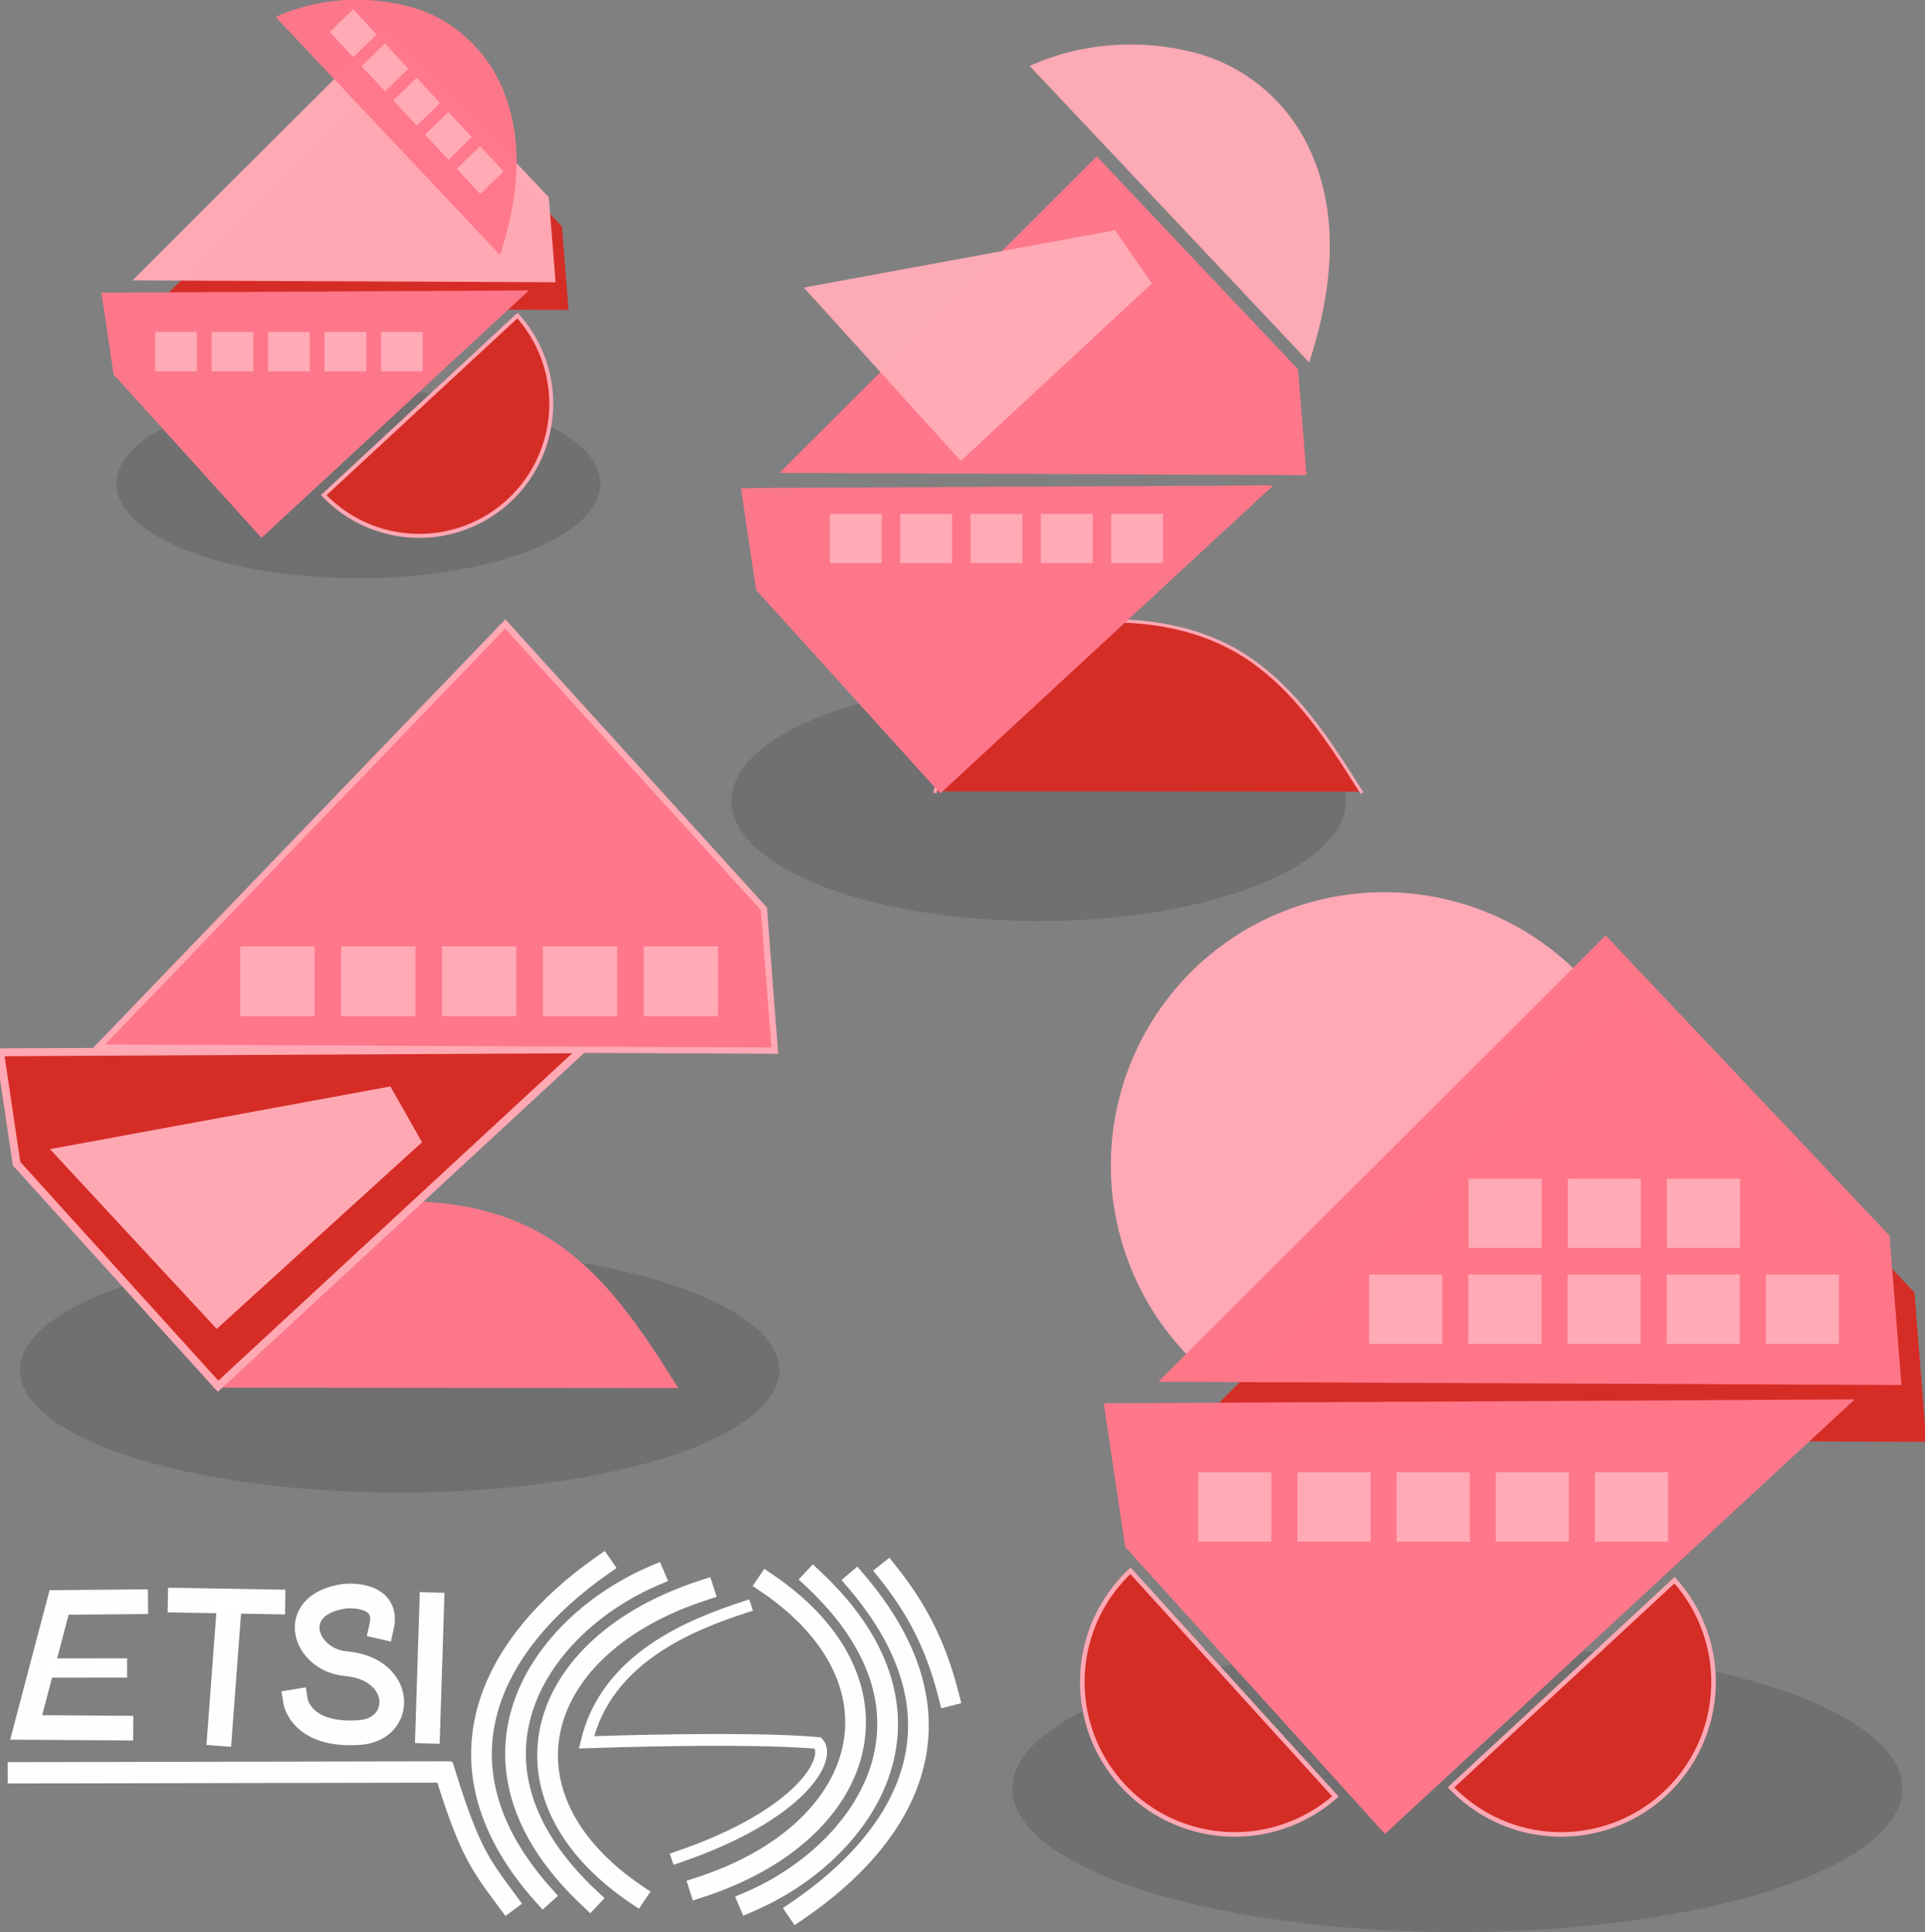 <?xml version="1.0" encoding="UTF-8" standalone="no"?>
<!-- Created with Inkscape (http://www.inkscape.org/) -->

<svg
   width="126.27mm"
   height="126.728mm"
   viewBox="0 0 126.27 126.728"
   version="1.1"
   id="svg5"
   inkscape:version="1.2.1 (9c6d41e4, 2022-07-14)"
   sodipodi:docname="etsi.svg"
   xmlns:inkscape="http://www.inkscape.org/namespaces/inkscape"
   xmlns:sodipodi="http://sodipodi.sourceforge.net/DTD/sodipodi-0.dtd"
   xmlns="http://www.w3.org/2000/svg"
   xmlns:svg="http://www.w3.org/2000/svg">
  <rect x="0" y="0" width="126.27" height="126.728" fill="#808080" stroke="none"/>
  <sodipodi:namedview
     id="namedview7"
     pagecolor="#ffffff"
     bordercolor="#000000"
     borderopacity="0.25"
     inkscape:showpageshadow="2"
     inkscape:pageopacity="0"
     inkscape:pagecheckerboard="true"
     inkscape:deskcolor="#d1d1d1"
     inkscape:document-units="mm"
     showgrid="false"
     inkscape:zoom="1.2663057"
     inkscape:cx="-74.23168"
     inkscape:cy="216.7723"
     inkscape:window-width="2560"
     inkscape:window-height="1395"
     inkscape:window-x="0"
     inkscape:window-y="23"
     inkscape:window-maximized="0"
     inkscape:current-layer="g6607"
     showguides="true"
     inkscape:lockguides="true">
    <sodipodi:guide
       position="-191.522,-22.277"
       orientation="1,0"
       id="guide2923"
       inkscape:locked="true" />
    <sodipodi:guide
       position="11.397,-78.037"
       orientation="0,-1"
       id="guide8011"
       inkscape:locked="true" />
    <sodipodi:guide
       position="271.418,27.068"
       orientation="0,-1"
       id="guide11504"
       inkscape:locked="true" />
    <sodipodi:guide
       position="247.821,17.489"
       orientation="-0.001,-1"
       id="guide13038"
       inkscape:locked="true" />
    <sodipodi:guide
       position="237.532,61.548"
       orientation="0,-1"
       id="guide13636"
       inkscape:locked="true" />
    <sodipodi:guide
       position="369.99,73.335"
       orientation="0,-1"
       id="guide13711"
       inkscape:locked="true" />
  </sodipodi:namedview>
  <defs
     id="defs2">
    <rect
       x="279.553"
       y="179.262"
       width="84.498"
       height="42.644"
       id="rect18093" />
    <inkscape:path-effect
       effect="simplify"
       id="path-effect4258"
       is_visible="true"
       lpeversion="1"
       steps="1"
       threshold="0.005"
       smooth_angles="360"
       helper_size="0"
       simplify_individual_paths="false"
       simplify_just_coalesce="false" />
    <inkscape:path-effect
       effect="simplify"
       id="path-effect4258-6"
       is_visible="true"
       lpeversion="1"
       steps="1"
       threshold="0.005"
       smooth_angles="360"
       helper_size="0"
       simplify_individual_paths="false"
       simplify_just_coalesce="false" />
    <inkscape:path-effect
       effect="simplify"
       id="path-effect9627-5"
       is_visible="true"
       lpeversion="1"
       steps="1"
       threshold="0.005"
       smooth_angles="360"
       helper_size="0"
       simplify_individual_paths="false"
       simplify_just_coalesce="false" />
    <inkscape:path-effect
       effect="simplify"
       id="path-effect9627"
       is_visible="true"
       lpeversion="1"
       steps="1"
       threshold="0.005"
       smooth_angles="360"
       helper_size="0"
       simplify_individual_paths="false"
       simplify_just_coalesce="false" />
    <inkscape:path-effect
       effect="simplify"
       id="path-effect9627-2"
       is_visible="true"
       lpeversion="1"
       steps="1"
       threshold="0.005"
       smooth_angles="360"
       helper_size="0"
       simplify_individual_paths="false"
       simplify_just_coalesce="false" />
    <inkscape:path-effect
       effect="simplify"
       id="path-effect9627-4"
       is_visible="true"
       lpeversion="1"
       steps="1"
       threshold="0.005"
       smooth_angles="360"
       helper_size="0"
       simplify_individual_paths="false"
       simplify_just_coalesce="false" />
    <inkscape:path-effect
       effect="simplify"
       id="path-effect9627-5-1"
       is_visible="true"
       lpeversion="1"
       steps="1"
       threshold="0.005"
       smooth_angles="360"
       helper_size="0"
       simplify_individual_paths="false"
       simplify_just_coalesce="false" />
    <inkscape:path-effect
       effect="simplify"
       id="path-effect9627-6"
       is_visible="true"
       lpeversion="1"
       steps="1"
       threshold="0.005"
       smooth_angles="360"
       helper_size="0"
       simplify_individual_paths="false"
       simplify_just_coalesce="false" />
  </defs>
  <g
     inkscape:label="Ebene 1"
     inkscape:groupmode="layer"
     id="layer1"
     transform="translate(-186.194,28.28)">
    <g
       id="g6607"
       transform="matrix(1.502,0,0,1.502,-92.884,-38.43)">
      <ellipse
         style="opacity:0.2;fill:#333333;stroke-width:1.884"
         id="path2382"
         cx="203.253"
         cy="66.593"
         rx="16.584"
         ry="5.349" />
      <ellipse
         style="opacity:0.2;fill:#333333;stroke-width:2.208"
         id="path2382-7"
         cx="249.448"
         cy="84.863"
         rx="19.436"
         ry="6.269" />
      <ellipse
         style="opacity:0.2;fill:#333333;stroke-width:1.679"
         id="path2382-7-5"
         cx="231.165"
         cy="41.734"
         rx="13.419"
         ry="5.246" />
      <ellipse
         style="opacity:0.2;fill:#333333;stroke-width:1.322"
         id="path2382-7-5-1"
         cx="201.455"
         cy="27.88"
         rx="10.567"
         ry="4.131" />
      <g
         id="g9946"
         transform="matrix(0.794,0,0,0.794,-144.149,63.539)">
        <path
           style="opacity:0.99;fill:#ff778a;fill-opacity:0.992;stroke:none;stroke-width:0;stroke-linecap:square;stroke-linejoin:miter;stroke-dasharray:none;stroke-opacity:0.992;paint-order:fill markers stroke"
           d="m 427.243,4.809 c 1.022,-3.78 3.419,-7.337 6.925,-9.177 0.914,-0.48 1.877,-1.012 2.91,-1.055 2.978,-0.124 6.063,0.393 8.631,1.985 2.728,1.692 4.648,4.354 6.358,7.009 0.269,0.418 0.534,0.838 0.797,1.26"
           id="path9625-0"
           inkscape:path-effect="#path-effect9627-5"
           inkscape:original-d="m 427.24348,4.8090087 c 1.2496,-4.69219584 4.84915,-9.1446014 9.73335,-10.2282404 8.71381,-0.350313 12.08819,4.1619625 15.88726,10.2500169"
           sodipodi:nodetypes="ccc" />
        <path
           id="rect7303-9"
           style="opacity:0.99;fill:#d62d26;fill-opacity:1;stroke:#ffaab5;stroke-width:0.433;stroke-linecap:square;stroke-dasharray:none;stroke-opacity:1;paint-order:fill markers stroke"
           d="m 427.552,4.73 -11.082,-12.241 -0.911,-6.126 32.026,-0.164 z"
           sodipodi:nodetypes="ccccc" />
        <g
           id="g4662"
           transform="translate(2.409,0.229)"
           style="stroke-width:0.346;stroke-dasharray:none">
          <path
             id="rect7303"
             style="opacity:0.99;fill:#ff778a;fill-opacity:1;stroke:#ffaab5;stroke-width:0.346;stroke-linecap:square;stroke-dasharray:none;stroke-opacity:1;paint-order:fill markers stroke"
             d="m 440.94,-37.423 14.226,15.669 0.599,7.797 -37.238,-0.17 z"
             sodipodi:nodetypes="ccccc" />
          <g
             id="g9462"
             transform="matrix(1.312,0,0,1.299,-134.406,5.792)"
             style="stroke-width:0.265;stroke-dasharray:none">
            <rect
               style="opacity:0.99;fill:#ffabb7;fill-opacity:0.984;stroke:none;stroke-width:0.265;stroke-linecap:square;stroke-linejoin:miter;stroke-dasharray:none;stroke-opacity:0.992;paint-order:fill markers stroke"
               id="rect9288"
               width="3.12"
               height="2.956"
               x="427.412"
               y="-19.617" />
            <rect
               style="opacity:0.99;fill:#ffabb7;fill-opacity:0.984;stroke:none;stroke-width:0.265;stroke-linecap:square;stroke-linejoin:miter;stroke-dasharray:none;stroke-opacity:0.992;paint-order:fill markers stroke"
               id="rect9288-7"
               width="3.12"
               height="2.956"
               x="431.642"
               y="-19.617" />
            <rect
               style="opacity:0.99;fill:#ffabb7;fill-opacity:0.984;stroke:none;stroke-width:0.265;stroke-linecap:square;stroke-linejoin:miter;stroke-dasharray:none;stroke-opacity:0.992;paint-order:fill markers stroke"
               id="rect9288-73"
               width="3.12"
               height="2.956"
               x="435.871"
               y="-19.617" />
            <rect
               style="opacity:0.99;fill:#ffabb7;fill-opacity:0.984;stroke:none;stroke-width:0.265;stroke-linecap:square;stroke-linejoin:miter;stroke-dasharray:none;stroke-opacity:0.992;paint-order:fill markers stroke"
               id="rect9288-78"
               width="3.12"
               height="2.956"
               x="440.1"
               y="-19.617" />
            <rect
               style="opacity:0.99;fill:#ffabb7;fill-opacity:0.984;stroke:none;stroke-width:0.265;stroke-linecap:square;stroke-linejoin:miter;stroke-dasharray:none;stroke-opacity:0.992;paint-order:fill markers stroke"
               id="rect9288-1"
               width="3.12"
               height="2.956"
               x="444.329"
               y="-19.617" />
          </g>
        </g>
        <path
           style="opacity:0.99;fill:#ffabb7;fill-opacity:0.984;stroke:none;stroke-width:0;stroke-linecap:square;stroke-linejoin:miter;stroke-dasharray:none;stroke-opacity:0.992;paint-order:fill markers stroke"
           d="m 418.306,-8.31 18.723,-3.449 1.742,3.067 -11.293,10.268 z"
           id="path9518"
           sodipodi:nodetypes="ccccc" />
      </g>
      <g
         id="g17824"
         transform="matrix(1.024,0,0,1.024,-193.82,82.072)">
        <path
           id="rect7303-1"
           style="opacity:0.99;fill:#d72b24;fill-opacity:0.984;stroke:none;stroke-width:0;stroke-linecap:square;stroke-dasharray:none;stroke-opacity:0.992;paint-order:fill markers stroke"
           d="m 440.265,-31.231 12.109,12.803 0.51,6.37 -31.697,-0.139 z"
           sodipodi:nodetypes="ccccc" />
        <path
           id="rect7303-9-6"
           style="opacity:0.99;fill:#ff778a;fill-opacity:1;stroke:none;stroke-width:0;stroke-linecap:square;stroke-dasharray:none;stroke-opacity:0.992;paint-order:fill markers stroke"
           d="m 429.794,4.662 -11.082,-12.241 -0.911,-6.126 32.026,-0.164 z"
           sodipodi:nodetypes="ccccc" />
        <path
           id="path11284"
           style="opacity:0.99;fill:#ffaab6;fill-opacity:1;stroke:#ffffff;stroke-width:0;stroke-linecap:square;paint-order:fill markers stroke"
           d="m 437.882,-32.198 a 11.657,11.657 0 0 0 -16.349,0.089 11.657,11.657 0 0 0 -0.167,16.349 z" />
        <path
           id="rect7303-3"
           style="opacity:0.99;fill:#ff7789;fill-opacity:1;stroke:none;stroke-width:0;stroke-linecap:square;stroke-dasharray:none;stroke-opacity:0.992;paint-order:fill markers stroke"
           d="m 439.203,-33.656 12.109,12.803 0.51,6.37 -31.697,-0.139 z"
           sodipodi:nodetypes="ccccc" />
        <g
           id="g9462-8"
           transform="translate(-5.583,8.858)">
          <rect
             style="opacity:0.99;fill:#ffabb7;fill-opacity:0.984;stroke:none;stroke-width:0;stroke-linecap:square;stroke-linejoin:miter;stroke-dasharray:none;stroke-opacity:0.992;paint-order:fill markers stroke"
             id="rect9288-6"
             width="3.12"
             height="2.956"
             x="427.412"
             y="-19.617" />
          <rect
             style="opacity:0.99;fill:#ffabb7;fill-opacity:0.984;stroke:none;stroke-width:0;stroke-linecap:square;stroke-linejoin:miter;stroke-dasharray:none;stroke-opacity:0.992;paint-order:fill markers stroke"
             id="rect9288-7-1"
             width="3.12"
             height="2.956"
             x="431.642"
             y="-19.617" />
          <rect
             style="opacity:0.99;fill:#ffabb7;fill-opacity:0.984;stroke:none;stroke-width:0;stroke-linecap:square;stroke-linejoin:miter;stroke-dasharray:none;stroke-opacity:0.992;paint-order:fill markers stroke"
             id="rect9288-73-1"
             width="3.12"
             height="2.956"
             x="435.871"
             y="-19.617" />
          <rect
             style="opacity:0.99;fill:#ffabb7;fill-opacity:0.984;stroke:none;stroke-width:0;stroke-linecap:square;stroke-linejoin:miter;stroke-dasharray:none;stroke-opacity:0.992;paint-order:fill markers stroke"
             id="rect9288-78-6"
             width="3.12"
             height="2.956"
             x="440.1"
             y="-19.617" />
          <rect
             style="opacity:0.99;fill:#ffabb7;fill-opacity:0.984;stroke:none;stroke-width:0;stroke-linecap:square;stroke-linejoin:miter;stroke-dasharray:none;stroke-opacity:0.992;paint-order:fill markers stroke"
             id="rect9288-1-3"
             width="3.12"
             height="2.956"
             x="444.329"
             y="-19.617" />
        </g>
        <g
           id="g9462-2"
           transform="translate(1.707,0.424)">
          <rect
             style="opacity:0.99;fill:#ffabb7;fill-opacity:0.984;stroke:none;stroke-width:0;stroke-linecap:square;stroke-linejoin:miter;stroke-dasharray:none;stroke-opacity:0.992;paint-order:fill markers stroke"
             id="rect9288-2"
             width="3.12"
             height="2.956"
             x="427.412"
             y="-19.617" />
          <rect
             style="opacity:0.99;fill:#ffabb7;fill-opacity:0.984;stroke:none;stroke-width:0;stroke-linecap:square;stroke-linejoin:miter;stroke-dasharray:none;stroke-opacity:0.992;paint-order:fill markers stroke"
             id="rect9288-7-4"
             width="3.12"
             height="2.956"
             x="431.642"
             y="-19.617" />
          <rect
             style="opacity:0.99;fill:#ffabb7;fill-opacity:0.984;stroke:none;stroke-width:0;stroke-linecap:square;stroke-linejoin:miter;stroke-dasharray:none;stroke-opacity:0.992;paint-order:fill markers stroke"
             id="rect9288-73-0"
             width="3.12"
             height="2.956"
             x="435.871"
             y="-19.617" />
          <rect
             style="opacity:0.99;fill:#ffabb7;fill-opacity:0.984;stroke:none;stroke-width:0;stroke-linecap:square;stroke-linejoin:miter;stroke-dasharray:none;stroke-opacity:0.992;paint-order:fill markers stroke"
             id="rect9288-78-0"
             width="3.12"
             height="2.956"
             x="440.1"
             y="-19.617" />
          <rect
             style="opacity:0.99;fill:#ffabb7;fill-opacity:0.984;stroke:none;stroke-width:0;stroke-linecap:square;stroke-linejoin:miter;stroke-dasharray:none;stroke-opacity:0.992;paint-order:fill markers stroke"
             id="rect9288-1-4"
             width="3.12"
             height="2.956"
             x="444.329"
             y="-19.617" />
        </g>
        <g
           id="g9462-2-9"
           transform="translate(5.945,-3.666)">
          <rect
             style="opacity:0.99;fill:#ffabb7;fill-opacity:0.984;stroke:none;stroke-width:0;stroke-linecap:square;stroke-linejoin:miter;stroke-dasharray:none;stroke-opacity:0.992;paint-order:fill markers stroke"
             id="rect9288-2-4"
             width="3.12"
             height="2.956"
             x="427.412"
             y="-19.617" />
          <rect
             style="opacity:0.99;fill:#ffabb7;fill-opacity:0.984;stroke:none;stroke-width:0;stroke-linecap:square;stroke-linejoin:miter;stroke-dasharray:none;stroke-opacity:0.992;paint-order:fill markers stroke"
             id="rect9288-7-4-1"
             width="3.12"
             height="2.956"
             x="431.642"
             y="-19.617" />
          <rect
             style="opacity:0.99;fill:#ffabb7;fill-opacity:0.984;stroke:none;stroke-width:0;stroke-linecap:square;stroke-linejoin:miter;stroke-dasharray:none;stroke-opacity:0.992;paint-order:fill markers stroke"
             id="rect9288-73-0-4"
             width="3.12"
             height="2.956"
             x="435.871"
             y="-19.617" />
        </g>
        <path
           id="path11284-2"
           style="opacity:0.99;fill:#d72b24;fill-opacity:0.976;stroke:#ffaab6;stroke-width:0.195;stroke-linecap:square;stroke-dasharray:none;stroke-opacity:0.992;paint-order:fill markers stroke"
           d="m 418.94,-6.56 a 6.503,6.503 0 0 0 -0.367,9.113 6.503,6.503 0 0 0 9.106,0.51 z" />
        <path
           id="path11284-2-8"
           style="opacity:0.99;fill:#d72b24;fill-opacity:0.976;stroke:#ffaab6;stroke-width:0.195;stroke-linecap:square;stroke-dasharray:none;stroke-opacity:0.992;paint-order:fill markers stroke"
           d="m 432.61,2.677 a 6.503,6.503 0 0 0 9.116,0.274 6.503,6.503 0 0 0 0.417,-9.11 z" />
      </g>
      <g
         id="g21323"
         transform="matrix(0.583,0,0,0.583,-53.345,27.527)">
        <path
           id="rect7303-1-4"
           style="opacity:0.99;fill:#d72b24;fill-opacity:0.984;stroke:none;stroke-width:0;stroke-linecap:square;stroke-dasharray:none;stroke-opacity:0.992;paint-order:fill markers stroke"
           d="m 440.406,-31.231 11.889,12.57 0.5,6.254 -31.121,-0.136 z"
           sodipodi:nodetypes="ccccc" />
        <path
           id="rect7303-9-65"
           style="opacity:0.99;fill:#ff778a;fill-opacity:0.992;stroke:none;stroke-width:0;stroke-linecap:square;stroke-dasharray:none;stroke-opacity:0.992;paint-order:fill markers stroke"
           d="m 429.794,4.662 -11.082,-12.241 -0.911,-6.126 32.026,-0.164 z"
           sodipodi:nodetypes="ccccc" />
        <path
           id="rect7303-36"
           style="opacity:0.99;fill:#ffaab5;fill-opacity:1;stroke:none;stroke-width:0;stroke-linecap:square;stroke-dasharray:none;stroke-opacity:0.992;paint-order:fill markers stroke"
           d="m 439.203,-33.656 12.109,12.803 0.51,6.37 -31.697,-0.139 z"
           sodipodi:nodetypes="ccccc" />
        <g
           id="g9462-3"
           transform="translate(-5.583,8.858)">
          <rect
             style="opacity:0.99;fill:#ffabb7;fill-opacity:0.984;stroke:none;stroke-width:0;stroke-linecap:square;stroke-linejoin:miter;stroke-dasharray:none;stroke-opacity:0.992;paint-order:fill markers stroke"
             id="rect9288-9"
             width="3.12"
             height="2.956"
             x="427.412"
             y="-19.617" />
          <rect
             style="opacity:0.99;fill:#ffabb7;fill-opacity:0.984;stroke:none;stroke-width:0;stroke-linecap:square;stroke-linejoin:miter;stroke-dasharray:none;stroke-opacity:0.992;paint-order:fill markers stroke"
             id="rect9288-7-0"
             width="3.12"
             height="2.956"
             x="431.642"
             y="-19.617" />
          <rect
             style="opacity:0.99;fill:#ffabb7;fill-opacity:0.984;stroke:none;stroke-width:0;stroke-linecap:square;stroke-linejoin:miter;stroke-dasharray:none;stroke-opacity:0.992;paint-order:fill markers stroke"
             id="rect9288-73-7"
             width="3.12"
             height="2.956"
             x="435.871"
             y="-19.617" />
          <rect
             style="opacity:0.99;fill:#ffabb7;fill-opacity:0.984;stroke:none;stroke-width:0;stroke-linecap:square;stroke-linejoin:miter;stroke-dasharray:none;stroke-opacity:0.992;paint-order:fill markers stroke"
             id="rect9288-78-8"
             width="3.12"
             height="2.956"
             x="440.1"
             y="-19.617" />
          <rect
             style="opacity:0.99;fill:#ffabb7;fill-opacity:0.984;stroke:none;stroke-width:0;stroke-linecap:square;stroke-linejoin:miter;stroke-dasharray:none;stroke-opacity:0.992;paint-order:fill markers stroke"
             id="rect9288-1-1"
             width="3.12"
             height="2.956"
             x="444.329"
             y="-19.617" />
        </g>
        <path
           style="opacity:0.99;fill:#ff778a;fill-opacity:0.992;stroke:none;stroke-width:0;stroke-linecap:square;stroke-linejoin:miter;stroke-dasharray:none;stroke-opacity:0.992;paint-order:fill markers stroke"
           d="m 430.848,-34.357 c 3.263,-1.481 7.08,-1.678 10.503,-0.632 2.005,0.613 3.752,1.894 5.053,3.541 2.06,2.609 2.711,6.064 2.441,9.324 -0.158,1.907 -0.592,3.783 -1.182,5.6"
           id="path9625"
           inkscape:path-effect="#path-effect9627-2"
           inkscape:original-d="m 430.84763,-34.357243 c 4.39666,-2.060972 10.90379,-1.744697 14.37827,1.599364 3.94251,3.794538 4.65574,9.40914 2.43734,16.233804"
           sodipodi:nodetypes="cac" />
        <g
           id="g9462-1"
           transform="matrix(0.562,0.606,-0.592,0.575,184.845,-282.662)">
          <rect
             style="opacity:0.99;fill:#ffabb7;fill-opacity:0.984;stroke:none;stroke-width:0;stroke-linecap:square;stroke-linejoin:miter;stroke-dasharray:none;stroke-opacity:0.992;paint-order:fill markers stroke"
             id="rect9288-5"
             width="3.12"
             height="2.956"
             x="427.412"
             y="-19.617" />
          <rect
             style="opacity:0.99;fill:#ffabb7;fill-opacity:0.984;stroke:none;stroke-width:0;stroke-linecap:square;stroke-linejoin:miter;stroke-dasharray:none;stroke-opacity:0.992;paint-order:fill markers stroke"
             id="rect9288-7-7"
             width="3.12"
             height="2.956"
             x="431.642"
             y="-19.617" />
          <rect
             style="opacity:0.99;fill:#ffabb7;fill-opacity:0.984;stroke:none;stroke-width:0;stroke-linecap:square;stroke-linejoin:miter;stroke-dasharray:none;stroke-opacity:0.992;paint-order:fill markers stroke"
             id="rect9288-73-3"
             width="3.12"
             height="2.956"
             x="435.871"
             y="-19.617" />
          <rect
             style="opacity:0.99;fill:#ffabb7;fill-opacity:0.984;stroke:none;stroke-width:0;stroke-linecap:square;stroke-linejoin:miter;stroke-dasharray:none;stroke-opacity:0.992;paint-order:fill markers stroke"
             id="rect9288-78-4"
             width="3.12"
             height="2.956"
             x="440.1"
             y="-19.617" />
          <rect
             style="opacity:0.99;fill:#ffabb7;fill-opacity:0.984;stroke:none;stroke-width:0;stroke-linecap:square;stroke-linejoin:miter;stroke-dasharray:none;stroke-opacity:0.992;paint-order:fill markers stroke"
             id="rect9288-1-8"
             width="3.12"
             height="2.956"
             x="444.329"
             y="-19.617" />
        </g>
        <path
           id="path11284-2-8-6"
           style="opacity:0.99;fill:#d72b24;fill-opacity:0.976;stroke:#ffaab6;stroke-width:0.297;stroke-linecap:square;stroke-dasharray:none;stroke-opacity:0.992;paint-order:fill markers stroke"
           d="m 434.457,1.461 a 9.898,9.898 0 0 0 13.876,0.418 9.898,9.898 0 0 0 0.635,-13.867 z" />
      </g>
      <g
         id="g23359"
         transform="matrix(0.726,0,0,0.726,-85.161,38.022)">
        <path
           style="opacity:0.99;fill:#d62c25;fill-opacity:0.992;stroke:#ffaab6;stroke-width:0.195;stroke-linecap:square;stroke-linejoin:miter;stroke-dasharray:none;stroke-opacity:0.976;paint-order:fill markers stroke"
           d="m 429.485,4.537 c 1.042,-3.852 3.496,-7.517 7.128,-9.284 0.887,-0.432 1.818,-0.914 2.808,-0.952 3.015,-0.116 6.141,0.442 8.71,2.103 3.06,1.978 5.071,5.134 6.974,8.154"
           id="path9625-0-2"
           inkscape:path-effect="#path-effect9627-5-1"
           inkscape:original-d="m 429.48528,4.5372753 c 1.2496,-4.69219582 4.84915,-9.1446014 9.73335,-10.2282404 8.71381,-0.350313 12.08819,4.1619625 15.88726,10.2500169"
           sodipodi:nodetypes="ccc" />
        <path
           id="rect7303-9-5"
           style="opacity:0.99;fill:#ff778a;fill-opacity:0.992;stroke:none;stroke-width:0;stroke-linecap:square;stroke-dasharray:none;stroke-opacity:0.992;paint-order:fill markers stroke"
           d="m 429.794,4.662 -11.082,-12.241 -0.911,-6.126 32.026,-0.164 z"
           sodipodi:nodetypes="ccccc" />
        <path
           id="rect7303-7"
           style="opacity:0.99;fill:#ff778a;fill-opacity:1;stroke:none;stroke-width:0;stroke-linecap:square;stroke-dasharray:none;stroke-opacity:0.992;paint-order:fill markers stroke"
           d="m 439.203,-33.656 12.109,12.803 0.51,6.37 -31.697,-0.139 z"
           sodipodi:nodetypes="ccccc" />
        <g
           id="g9462-28"
           transform="translate(-4.259,7.464)">
          <rect
             style="opacity:0.99;fill:#ffabb7;fill-opacity:0.984;stroke:none;stroke-width:0;stroke-linecap:square;stroke-linejoin:miter;stroke-dasharray:none;stroke-opacity:0.992;paint-order:fill markers stroke"
             id="rect9288-787"
             width="3.12"
             height="2.956"
             x="427.412"
             y="-19.617" />
          <rect
             style="opacity:0.99;fill:#ffabb7;fill-opacity:0.984;stroke:none;stroke-width:0;stroke-linecap:square;stroke-linejoin:miter;stroke-dasharray:none;stroke-opacity:0.992;paint-order:fill markers stroke"
             id="rect9288-7-9"
             width="3.12"
             height="2.956"
             x="431.642"
             y="-19.617" />
          <rect
             style="opacity:0.99;fill:#ffabb7;fill-opacity:0.984;stroke:none;stroke-width:0;stroke-linecap:square;stroke-linejoin:miter;stroke-dasharray:none;stroke-opacity:0.992;paint-order:fill markers stroke"
             id="rect9288-73-2"
             width="3.12"
             height="2.956"
             x="435.871"
             y="-19.617" />
          <rect
             style="opacity:0.99;fill:#ffabb7;fill-opacity:0.984;stroke:none;stroke-width:0;stroke-linecap:square;stroke-linejoin:miter;stroke-dasharray:none;stroke-opacity:0.992;paint-order:fill markers stroke"
             id="rect9288-78-07"
             width="3.12"
             height="2.956"
             x="440.1"
             y="-19.617" />
          <rect
             style="opacity:0.99;fill:#ffabb7;fill-opacity:0.984;stroke:none;stroke-width:0;stroke-linecap:square;stroke-linejoin:miter;stroke-dasharray:none;stroke-opacity:0.992;paint-order:fill markers stroke"
             id="rect9288-1-5"
             width="3.12"
             height="2.956"
             x="444.329"
             y="-19.617" />
        </g>
        <path
           style="opacity:0.99;fill:#ffabb7;fill-opacity:0.984;stroke:none;stroke-width:0;stroke-linecap:square;stroke-linejoin:miter;stroke-dasharray:none;stroke-opacity:0.992;paint-order:fill markers stroke"
           d="m 435.168,-39.096 c 3.082,-1.404 6.66,-1.653 9.929,-0.802 2.055,0.535 3.919,1.705 5.314,3.324 1.966,2.282 2.832,5.333 2.815,8.313 -0.013,2.382 -0.511,4.74 -1.243,6.998"
           id="path9625-3"
           inkscape:path-effect="#path-effect9627-6"
           inkscape:original-d="m 435.16845,-39.09621 c 4.39666,-2.060972 10.90379,-1.744697 14.37827,1.599364 3.94251,3.794538 4.65574,9.40914 2.43734,16.233804"
           sodipodi:nodetypes="cac" />
        <path
           style="opacity:0.99;fill:#ffabb7;fill-opacity:0.984;stroke:none;stroke-width:0;stroke-linecap:square;stroke-linejoin:miter;stroke-dasharray:none;stroke-opacity:0.992;paint-order:fill markers stroke"
           d="m 421.582,-25.766 18.723,-3.449 2.217,3.203 -11.496,10.675 z"
           id="path9518-8"
           sodipodi:nodetypes="ccccc" />
      </g>
      <g
         id="g10669"
         transform="matrix(0.889,0,0,0.889,89.319,49.989)">
        <path
           style="opacity:0.99;fill:none;fill-opacity:1;stroke:#ffffff;stroke-width:0.58;stroke-linecap:square;stroke-linejoin:miter;stroke-dasharray:none;stroke-opacity:1;paint-order:fill markers stroke"
           d="m 145.155,30.303 c -2.638,0.861 -6.833,2.493 -7.811,6.655 8.738,-0.285 11.377,0.036 11.377,0.036 0.676,0.745 -0.803,3.531 -6.919,5.613"
           id="path10386"
           sodipodi:nodetypes="cccc" />
        <g
           id="g10469">
          <path
             style="opacity:0.99;fill:none;fill-opacity:1;stroke:#ffffff;stroke-width:1.017;stroke-linecap:square;stroke-linejoin:miter;stroke-dasharray:none;stroke-opacity:1;paint-order:fill markers stroke"
             d="m 143.098,29.485 c -8.428,2.732 -10.456,10.1 -3.317,14.944"
             id="path10388-41"
             sodipodi:nodetypes="cc" />
          <path
             style="opacity:0.99;fill:none;fill-opacity:1;stroke:#ffffff;stroke-width:1.017;stroke-linecap:square;stroke-linejoin:miter;stroke-dasharray:none;stroke-opacity:1;paint-order:fill markers stroke"
             d="m 140.683,28.766 c -5.609,2.383 -10.395,9.106 -3.174,15.871"
             id="path10388-4-5"
             sodipodi:nodetypes="cc" />
          <path
             style="opacity:0.99;fill:none;fill-opacity:1;stroke:#ffffff;stroke-width:1.017;stroke-linecap:square;stroke-linejoin:miter;stroke-dasharray:none;stroke-opacity:1;paint-order:fill markers stroke"
             d="m 138.115,28.267 c -5.542,3.875 -8.564,9.845 -2.889,16.192"
             id="path10388-8-9"
             sodipodi:nodetypes="cc" />
          <path
             style="opacity:0.99;fill:none;fill-opacity:1;stroke:#ffffff;stroke-width:1.017;stroke-linecap:square;stroke-linejoin:miter;stroke-dasharray:none;stroke-opacity:1;paint-order:fill markers stroke"
             d="m 130.435,38.572 c 1.163,3.733 1.708,4.424 3.032,6.206"
             id="path10388-8-9-2"
             sodipodi:nodetypes="cc" />
          <path
             style="opacity:0.99;fill:none;fill-opacity:1;stroke:#ffffff;stroke-width:1.017;stroke-linecap:square;stroke-linejoin:miter;stroke-dasharray:none;stroke-opacity:1;paint-order:fill markers stroke"
             d="m 155.137,34.668 c -0.645,-2.547 -1.603,-4.316 -2.996,-6.063"
             id="path10388-8-9-2-5"
             sodipodi:nodetypes="cc" />
          <path
             style="opacity:0.99;fill:none;fill-opacity:1;stroke:#ffffff;stroke-width:1.213;stroke-linecap:square;stroke-linejoin:miter;stroke-dasharray:none;stroke-opacity:1;paint-order:fill markers stroke"
             d="m 115.197,30.055 -3.762,0.033 -1.617,6.138 4.653,0.033"
             id="path10590"
             sodipodi:nodetypes="cccc" />
          <path
             style="opacity:0.99;fill:none;fill-opacity:1;stroke:#ffffff;stroke-width:0.943;stroke-linecap:square;stroke-linejoin:miter;stroke-dasharray:none;stroke-opacity:1;paint-order:fill markers stroke"
             d="m 111.038,33.307 3.269,-0.003"
             id="path10592"
             sodipodi:nodetypes="cc" />
          <path
             style="opacity:0.99;fill:none;fill-opacity:1;stroke:#ffffff;stroke-width:1.213;stroke-linecap:square;stroke-linejoin:miter;stroke-dasharray:none;stroke-opacity:1;paint-order:fill markers stroke"
             d="m 117.384,29.979 4.554,0.08"
             id="path10594"
             sodipodi:nodetypes="cc" />
          <path
             style="opacity:0.99;fill:none;fill-opacity:1;stroke:#ffffff;stroke-width:1.213;stroke-linecap:square;stroke-linejoin:miter;stroke-dasharray:none;stroke-opacity:1;paint-order:fill markers stroke"
             d="m 119.786,30.357 -0.462,6.171"
             id="path10596"
             sodipodi:nodetypes="cc" />
          <path
             style="opacity:0.99;fill:none;fill-opacity:1;stroke:#ffffff;stroke-width:1.213;stroke-linecap:square;stroke-linejoin:miter;stroke-dasharray:none;stroke-opacity:1;paint-order:fill markers stroke"
             d="m 129.742,30.203 -0.198,6.204"
             id="path10596-3"
             sodipodi:nodetypes="cc" />
          <path
             style="opacity:0.99;fill:none;fill-opacity:1;stroke:#ffffff;stroke-width:1.213;stroke-linecap:square;stroke-linejoin:round;stroke-dasharray:none;stroke-opacity:1;paint-order:fill markers stroke"
             d="m 127.277,31.282 c 0.362,-1.58 -1.48,-1.554 -1.88,-1.492 -2.791,0.439 -1.94,3.12 0.132,3.306 2.855,0.255 2.897,3.22 0.666,3.381 -2.862,0.207 -3.142,-1.523 -3.142,-1.523"
             id="path10598"
             sodipodi:nodetypes="csssc" />
        </g>
        <g
           id="g10469-0"
           transform="rotate(180,142.997,36.786)">
          <path
             style="opacity:0.99;fill:none;fill-opacity:1;stroke:#ffffff;stroke-width:1.017;stroke-linecap:square;stroke-linejoin:miter;stroke-dasharray:none;stroke-opacity:1;paint-order:fill markers stroke"
             d="m 143.098,29.485 c -8.428,2.732 -10.456,10.1 -3.317,14.944"
             id="path10388-41-3"
             sodipodi:nodetypes="cc" />
          <path
             style="opacity:0.99;fill:none;fill-opacity:1;stroke:#ffffff;stroke-width:1.017;stroke-linecap:square;stroke-linejoin:miter;stroke-dasharray:none;stroke-opacity:1;paint-order:fill markers stroke"
             d="m 140.683,28.766 c -5.609,2.383 -10.395,9.106 -3.174,15.871"
             id="path10388-4-5-6"
             sodipodi:nodetypes="cc" />
          <path
             style="opacity:0.99;fill:none;fill-opacity:1;stroke:#ffffff;stroke-width:1.017;stroke-linecap:square;stroke-linejoin:miter;stroke-dasharray:none;stroke-opacity:1;paint-order:fill markers stroke"
             d="m 138.294,28.338 c -5.466,3.724 -8.652,9.45 -2.889,16.192"
             id="path10388-8-9-9"
             sodipodi:nodetypes="cc" />
        </g>
        <path
           style="opacity:0.99;fill:none;fill-opacity:1;stroke:#ffffff;stroke-width:1.047;stroke-linecap:square;stroke-linejoin:miter;stroke-dasharray:none;stroke-opacity:1;paint-order:fill markers stroke"
           d="m 109.433,38.455 20.762,-0.04"
           id="path10552"
           sodipodi:nodetypes="cc" />
      </g>
    </g>
  </g>
</svg>
